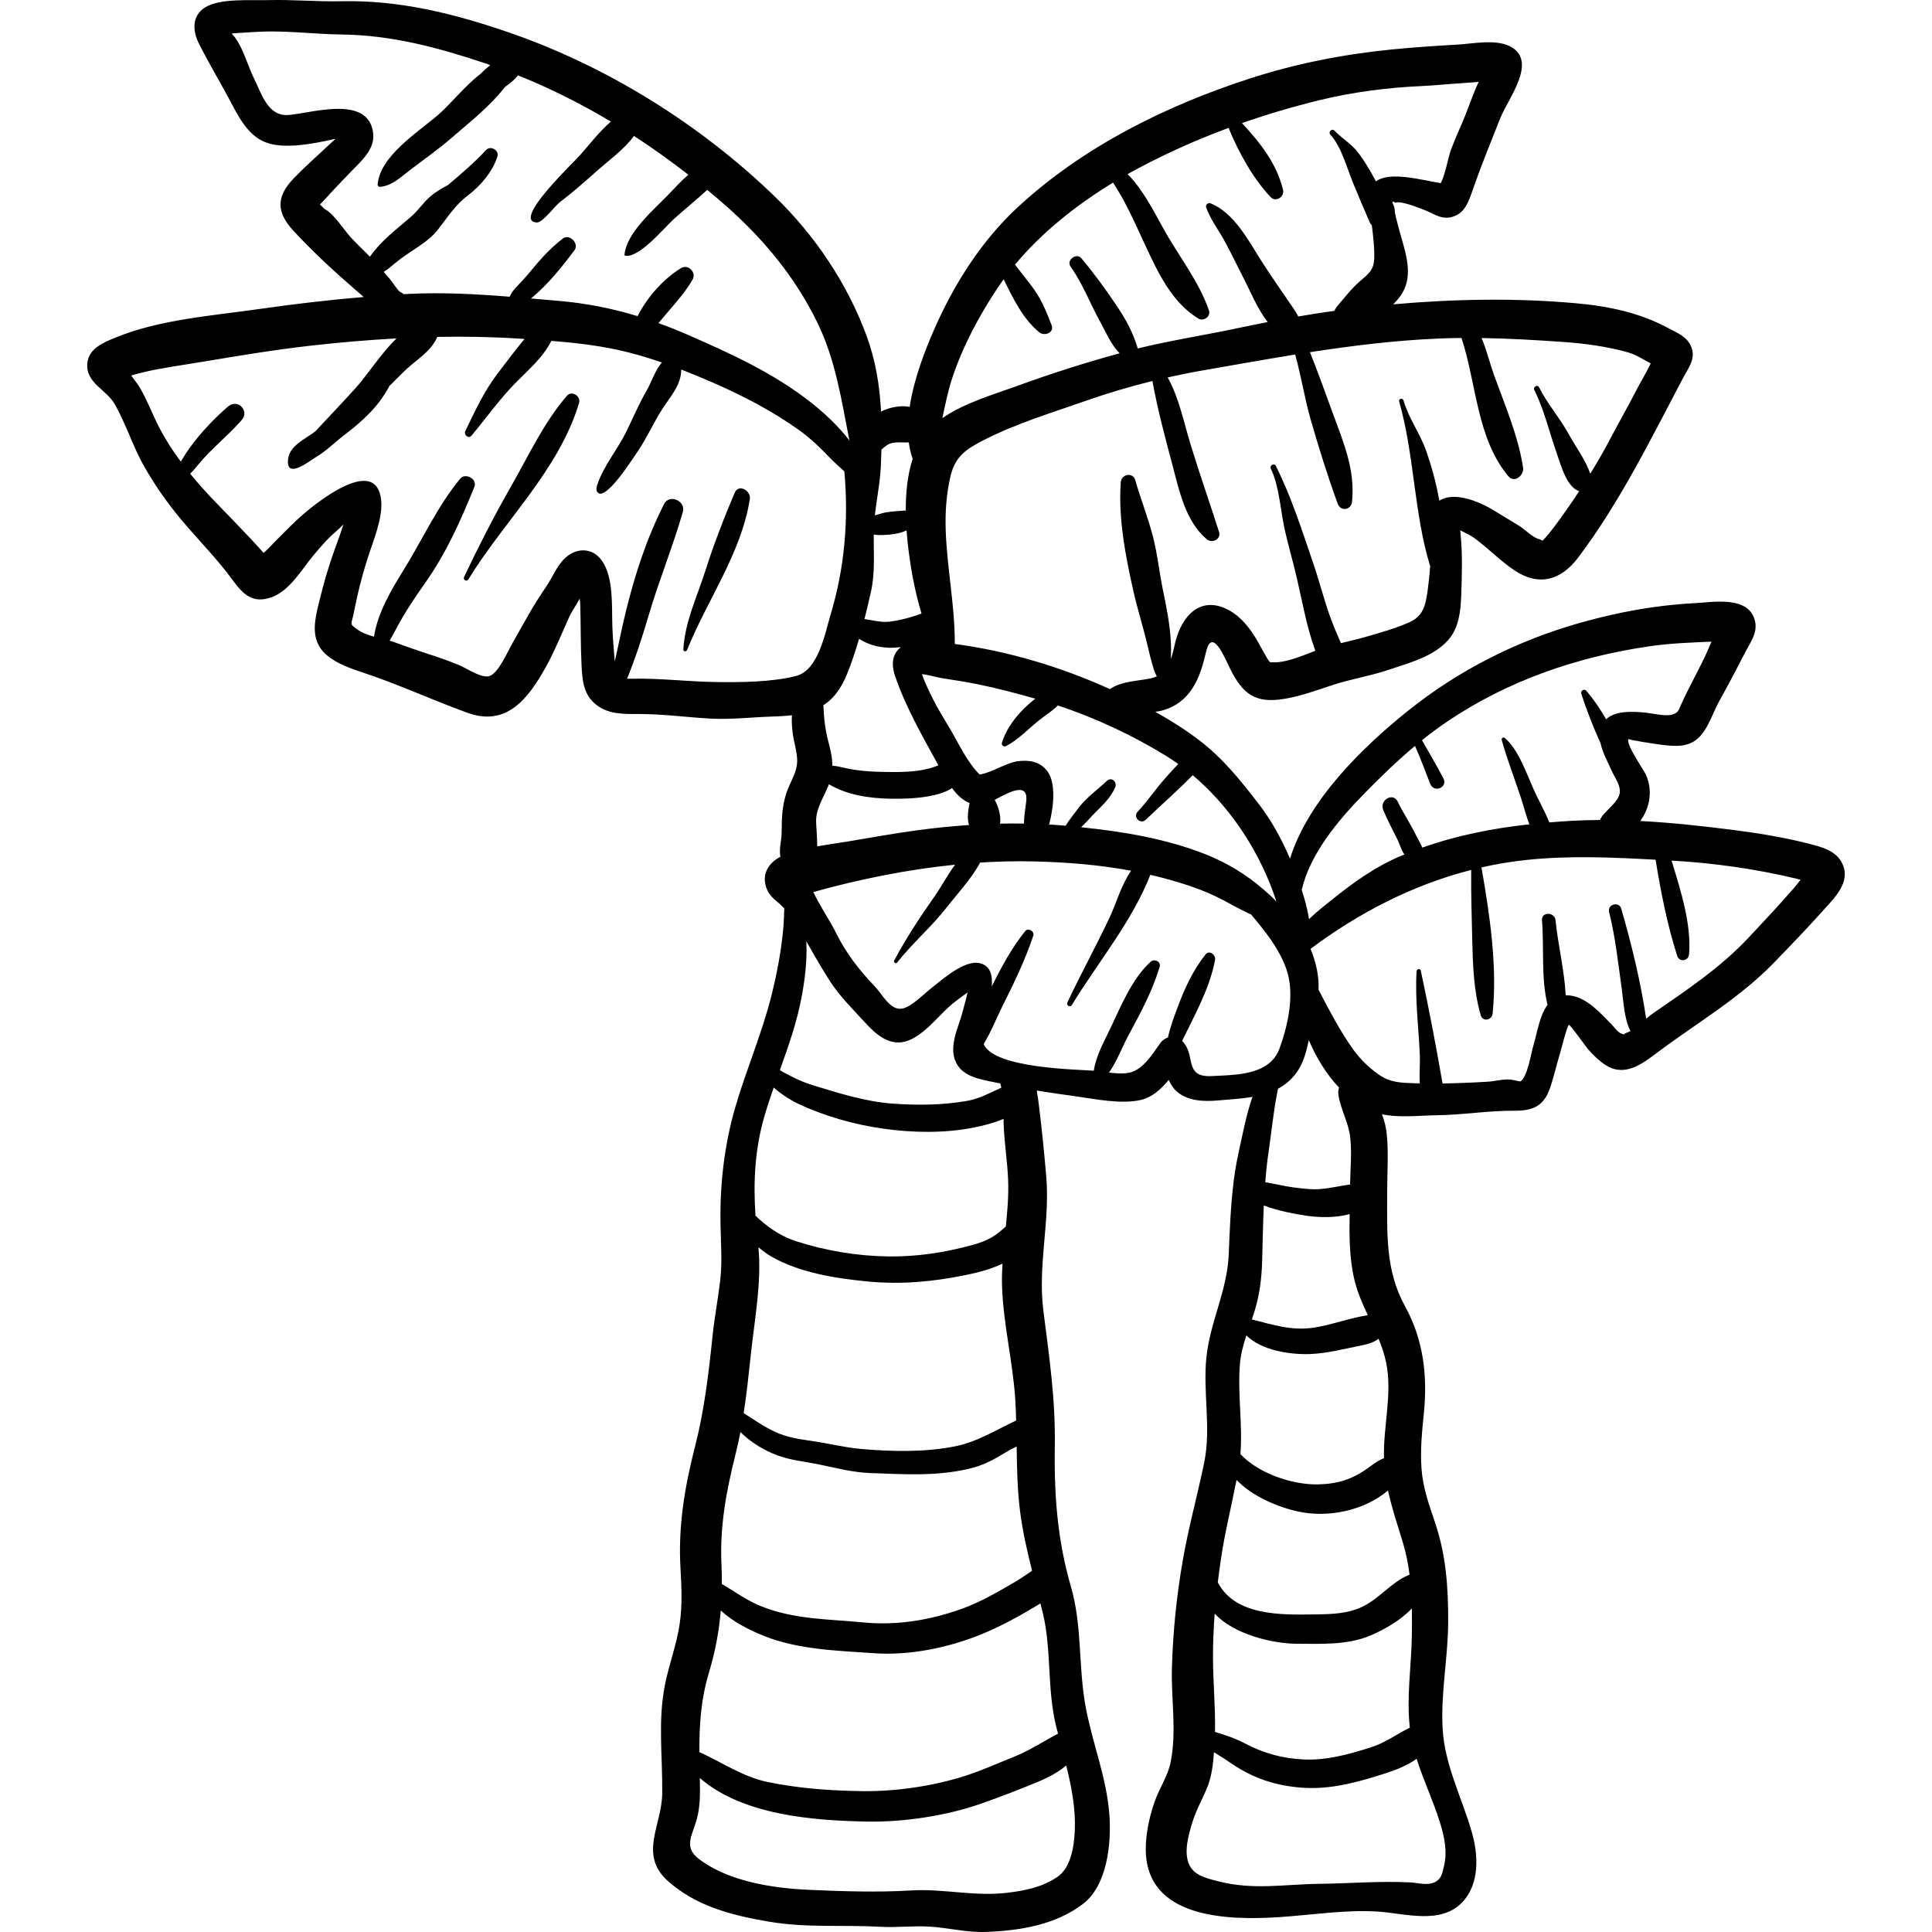 <?xml version="1.0" encoding="iso-8859-1"?>
<!-- Generator: Adobe Illustrator 19.0.0, SVG Export Plug-In . SVG Version: 6.00 Build 0)  -->
<svg version="1.1" id="Layer_1" xmlns="http://www.w3.org/2000/svg" xmlns:xlink="http://www.w3.org/1999/xlink" x="0px" y="0px"
	 viewBox="0 0 512 512" style="enable-background:new 0 0 512 512;" xml:space="preserve">
<g>
	<g>
		<path d="M488.249,228.902c-1.635-3.469-5.378-4.408-8.8-5.291c-6.448-1.666-13.264-2.783-19.874-3.632
			c-8.13-1.044-16.521-1.967-24.889-2.41c2.554-3.473,3.379-8.045,1.492-12.268c-0.605-1.355-5.461-8.197-4.603-9.47
			c-0.168,0.249,8.102,1.478,8.968,1.576c3.26,0.37,6.549,0.681,9.238-1.568c2.834-2.37,4.104-6.947,5.856-10.078
			c2.338-4.18,4.538-8.36,6.712-12.622c1.354-2.652,3.487-5.339,2.758-8.502c-1.596-6.918-11.201-5.029-16.251-4.772
			c-10.154,0.517-20.191,2.395-29.966,5.147c-16.733,4.711-32.284,12.548-45.854,23.435c-11.833,9.494-26.285,23.477-31.173,39.114
			c-2.19-5.138-4.855-10.059-8.284-14.504c-4.816-6.245-9.469-12.063-15.766-16.878c-3.667-2.804-7.605-5.282-11.667-7.543
			c0.843-0.114,1.649-0.256,2.364-0.484c3.215-1.027,5.603-2.855,7.455-5.679c1.994-3.039,2.845-6.357,3.689-9.839
			c1.566-6.466,4.898,1.641,6.231,4.362c3.414,6.966,6.783,9.545,14.665,8.183c4.385-0.758,8.414-2.261,12.617-3.641
			c4.821-1.584,9.878-2.369,14.707-3.989c5.948-1.995,13.875-3.963,17.25-9.811c1.746-3.027,2.022-7.037,2.135-10.458
			c0.164-4.966,0.332-10.396-0.161-15.337c-0.035-0.348-0.039-0.952-0.132-1.396c1.528,0.708,3.283,1.702,3.561,1.903
			c3.797,2.738,7.097,6.268,11.006,8.826c6.413,4.198,12.221,2.405,16.638-3.435c11.049-14.61,19.313-31.475,27.827-47.611
			c1.509-2.86,3.661-5.412,2.008-8.73c-1.198-2.405-3.481-3.238-5.698-4.447c-7.602-4.145-15.95-5.904-24.6-6.68
			c-16.148-1.449-32.36-1.144-48.482,0.278c0.337-0.355,0.671-0.711,0.99-1.07c3.346-3.775,3.328-7.893,2.249-12.567
			c-0.582-2.519-1.422-4.976-2.034-7.487c-0.318-1.304-0.763-2.636-0.83-3.993c-0.04-0.236-0.08-0.472-0.12-0.708
			c-0.678-1.358-0.575-1.72,0.311-1.085c1.307-0.643,5.933,1.249,7.437,1.8c2.471,0.906,4.448,2.63,7.237,2.031
			c3.835-0.824,4.817-4.391,5.966-7.671c2.217-6.329,4.729-12.469,7.204-18.696c1.993-5.015,10.227-15.277,2.318-19.026
			c-3.834-1.817-9.684-0.585-13.712-0.356c-5.843,0.333-11.746,0.722-17.575,1.306c-12.834,1.286-25.398,3.753-37.684,7.753
			c-22.196,7.227-43.947,18.03-61.209,33.978c-9.704,8.965-16.974,20.469-22.245,32.526c-2.459,5.624-5.354,13.1-6.461,20.44
			c-2.478-0.464-5.288,0.097-7.583,1.243c-0.358-6.747-1.402-13.416-3.769-19.89c-5.091-13.927-13.664-26.693-24.292-37.002
			c-19.713-19.122-44.599-34.654-70.608-43.59c-14.545-4.997-28.923-8.589-44.371-8.26c-6.501,0.138-12.982-0.469-19.477-0.295
			C66.589,0.15,58.331-0.514,54.382,1.944c-3.602,2.242-3.358,6.281-1.647,9.661c2.389,4.721,5.139,9.391,7.684,14.062
			c2.421,4.442,4.835,9.997,9.872,12.015c4.984,1.997,13.079,0.348,18.098-0.792c-0.004,0.001,0.196-0.013,0.477-0.039
			c-0.733,0.651-1.458,1.311-2.164,1.992c-2.952,2.749-6.009,5.466-8.813,8.368c-4.708,4.874-4.75,8.978-0.045,14.037
			c5.164,5.553,10.765,10.749,16.509,15.69c0.64,0.551,1.319,1.161,2.03,1.773c-9.283,0.777-18.55,1.872-27.754,3.19
			c-12.351,1.768-26.271,2.762-37.897,7.512c-3.188,1.302-7.165,2.834-7.585,6.797c-0.552,5.207,4.993,7.006,7.18,10.776
			c3.053,5.263,4.825,11.258,7.859,16.58c2.878,5.047,6.056,9.604,9.767,14.052c4.421,5.299,9.503,10.365,13.565,15.93
			c2.762,3.784,5.338,6.592,10.485,4.714c4.845-1.768,7.863-7.26,11.027-11.033c1.899-2.264,3.649-4.371,5.902-6.282
			c0.645-0.547,1.34-1.241,2.074-1.959c-0.521,1.616-1.06,3.225-1.658,4.822c-2.014,5.381-3.591,10.719-4.927,16.304
			c-0.946,3.954-1.952,8.379,0.699,11.945c2.349,3.16,7.162,4.894,10.766,6.077c9.543,3.134,18.614,7.373,28.021,10.771
			c10.355,3.741,16.06-3.752,20.686-12.035c2.463-4.411,4.247-8.962,6.327-13.532c0.605-1.329,1.879-3.054,2.692-4.695
			c0.077,0.5,0.141,0.984,0.155,1.421c0.165,5.317,0.079,10.613,0.333,15.932c0.197,4.138,0.425,8.086,3.962,10.817
			c3.445,2.66,7.697,2.393,11.824,2.413c6.208,0.03,12.237,0.876,18.419,1.206c5.467,0.291,10.941-0.376,16.408-0.54
			c1.67-0.05,3.42-0.14,5.159-0.354c-0.101,1.404-0.024,2.866,0.157,4.422c0.26,2.24,0.98,4.467,1.188,6.693
			c0.303,3.255-1.094,5.222-2.278,8.088c-1.684,4.076-1.76,7.576-1.798,11.84c-0.021,2.358-0.743,4.354-0.326,6.471
			c-3.057,1.581-5.022,4.496-3.734,8.209c0.728,2.1,2.104,2.983,3.679,4.414c0.382,0.348,0.737,0.701,1.081,1.058
			c-0.067,1.725-0.102,3.459-0.257,5.211c-0.527,5.929-1.654,11.893-3.086,17.667c-2.517,10.145-6.705,19.742-9.624,29.764
			c-2.948,10.121-4.142,20.716-3.929,31.246c0.1,4.937,0.488,9.886-0.095,14.809c-0.584,4.925-1.514,9.765-2.028,14.713
			c-1.028,9.896-2.17,19.624-4.648,29.273c-2.75,10.708-4.489,21.142-3.837,32.253c0.288,4.909,0.501,9.796-0.218,14.69
			c-0.805,5.486-2.825,10.706-3.903,16.134c-1.924,9.694-0.589,19.142-0.724,28.885c-0.115,8.29-6.201,16.105,1.351,22.963
			c7.528,6.837,17.147,9.242,26.914,10.917c9.914,1.7,19.668,0.801,29.633,1.357c4.353,0.243,8.688-0.316,13.015-0.041
			c4.981,0.316,9.873,1.598,14.899,1.405c9.01-0.346,18.351-1.834,25.69-7.416c6.424-4.887,7.528-15.919,7.024-23.377
			c-0.681-10.089-4.617-19.366-6.378-29.224c-1.893-10.599-0.816-21.113-3.859-31.582c-0.418-1.439-0.792-2.875-1.139-4.311
			c-0.024-0.107-0.05-0.213-0.083-0.317c-2.562-10.75-3.213-21.444-3.026-32.625c0.206-12.265-1.496-23.702-3.032-35.821
			c-1.512-11.927,1.771-23.554,0.775-35.423c-0.516-6.146-1.156-12.433-1.903-18.551c-0.161-1.323-0.35-2.811-0.617-4.32
			c3.511,0.573,7.04,1.064,10.526,1.553c5.116,0.718,11.99,2.135,17.106,0.917c2.902-0.691,5.32-2.819,7.338-5.296
			c0.497,1.12,1.146,2.175,2.052,2.995c2.934,2.657,7.307,2.771,11.02,2.444c2.985-0.263,6.131-0.426,9.139-0.948
			c-0.073,0.186-0.156,0.371-0.217,0.557c-1.538,4.644-2.479,9.661-3.53,14.44c-0.498,2.267-0.882,4.566-1.189,6.882
			c-0.084,0.233-0.107,0.48-0.087,0.733c-0.794,6.332-1.023,12.785-1.284,19.089c-0.399,9.657-4.925,17.863-5.918,27.303
			c-0.974,9.257,1.296,18.679-0.571,27.821c-1.794,8.784-4.194,17.32-5.725,26.184c-1.63,9.438-2.564,18.684-2.845,28.254
			c-0.245,8.324,1.317,16.767-0.34,25.061c-0.735,3.678-3.002,6.913-4.24,10.462c-1.367,3.92-2.343,8.322-2.35,12.499
			c-0.032,18.472,21.587,18.984,35.344,18.097c8.629-0.556,17.625-2.04,26.272-1.464c7.15,0.477,16.521,3.517,22.257-2.48
			c4.649-4.861,4.257-12.497,2.576-18.413c-2.595-9.134-7.204-17.851-7.772-27.475c-0.56-9.487,1.455-19.066,1.467-28.579
			c0.012-9.078-0.56-17.485-3.484-26.164c-1.613-4.788-3.212-9.153-3.588-14.247c-0.364-4.941,0.131-9.799,0.625-14.711
			c1.002-9.97-0.104-19.482-4.996-28.366c-5.298-9.623-4.706-19.454-4.73-30.109c-0.012-5.134,0.409-10.38-0.107-15.495
			c-0.196-1.948-0.664-3.655-1.274-5.273c4.657,1.007,9.972,0.318,14.498,0.271c6.877-0.072,13.704-1.249,20.571-1.201
			c4.816,0.034,7.784-1.148,9.44-5.927c1.047-3.021,1.735-6.176,2.663-9.235c0.184-0.607,1.953-7.54,2.366-7.604
			c0.38-0.059,4.544,5.866,5.11,6.503c1.394,1.569,3.107,3.263,4.927,4.349c5.021,2.998,9.682-0.717,13.59-3.644
			c10.372-7.768,21.591-14.248,30.695-23.648c4.385-4.528,8.805-9.095,13.002-13.798
			C486.11,237.968,490.561,233.805,488.249,228.902z M361.223,210.643c4.421-4.536,8.936-8.93,13.766-12.965
			c1.455,3.292,2.744,6.679,4.02,10.02c0.984,2.576,4.779,0.989,3.49-1.471c-1.786-3.408-3.776-6.708-5.656-10.062
			c2.117-1.697,4.293-3.328,6.558-4.862c16.173-10.947,34.685-17.297,53.954-20.065c5.415-0.778,10.758-0.954,16.196-1.195
			c-0.324,0.768-0.648,1.537-0.972,2.305c-2.196,4.898-4.897,9.548-7.107,14.443c-0.73,1.617-0.709,2.066-2.347,2.588
			c-1.715,0.546-5.382-0.363-7.213-0.541c-3.497-0.338-7.911-0.501-10.274,1.784c-1.539-2.686-3.257-5.254-5.275-7.588
			c-0.517-0.598-1.557,0.036-1.321,0.769c1.417,4.386,3.171,8.855,5.127,13.193c0.518,2.476,1.964,5.022,2.904,7.168
			c0.787,1.798,2.407,3.861,2.187,5.9c-0.237,2.194-3.284,4.43-4.593,6.109c-0.289,0.37-0.496,0.752-0.652,1.135
			c-2.415,0.015-4.821,0.065-7.204,0.202c-2.084,0.12-4.16,0.264-6.23,0.435c-1.202-3.026-2.914-5.972-4.185-8.823
			c-1.863-4.178-4.042-10.538-7.585-13.525c-0.368-0.31-0.987-0.025-0.844,0.491c1.456,5.235,3.423,10.265,5.124,15.425
			c0.722,2.19,1.334,4.638,2.198,6.939c-9.668,1.062-19.147,2.911-28.36,6.172c-0.486-1.167-1.182-2.295-1.689-3.32
			c-1.488-3.012-3.355-5.833-4.838-8.865c-1.275-2.607-4.922-0.322-3.828,2.238c1.159,2.711,2.481,5.28,3.806,7.905
			c0.552,1.094,0.872,2.312,1.47,3.382c0.088,0.158,0.216,0.313,0.358,0.468c-0.372,0.154-0.747,0.29-1.118,0.449
			c-6.76,2.901-12.292,6.899-17.996,11.455c-2.104,1.68-4.28,3.365-6.199,5.263c-0.396-2.705-1.15-5.374-1.93-7.758
			C347.158,226.296,354.602,217.436,361.223,210.643z M344.287,283.19c1.315-2.208,1.983-4.894,2.561-7.552
			c1.965,4.615,4.643,9.026,8.017,12.587c-0.194,0.61-0.277,1.259-0.174,1.927c0.606,3.923,2.689,7.317,3.133,11.269
			c0.457,4.073,0.036,8.363-0.046,12.493c-3.597,0.464-7.032,1.496-10.82,1.206c-2.781-0.212-5.517-0.574-8.241-1.173
			c-0.841-0.185-2.102-0.381-3.409-0.643c0.225-2.853,0.52-5.707,0.946-8.566c0.729-4.894,1.202-9.84,2.139-14.7
			c0.098-0.507,0.198-1.013,0.294-1.52C340.881,287.35,342.81,285.671,344.287,283.19z M381.458,89.706
			c1.948-0.082,3.901-0.119,5.854-0.138c4.01,12.195,4.018,26.574,12.394,36.608c1.678,2.01,4.239-0.249,3.925-2.285
			c-1.29-8.356-4.836-16.598-7.707-24.514c-1.027-2.832-1.903-6.515-3.296-9.796c7.26,0.109,14.531,0.543,21.745,1.05
			c5.669,0.398,11.641,1.204,17.125,2.775c2.096,0.601,3.634,1.68,5.534,2.67c0.112,0.059,0.256,0.144,0.418,0.243
			c-1.159,2.477-2.685,4.913-3.858,7.2c-2.138,4.167-4.468,8.225-6.641,12.37c-1.698,3.239-3.556,6.471-5.515,9.657
			c-1.236-3.685-3.849-7.093-5.695-10.471c-2.363-4.325-5.683-8.043-7.88-12.444c-0.417-0.834-1.666-0.102-1.251,0.731
			c2.647,5.303,3.983,11.209,5.949,16.779c1.067,3.022,2.45,8.371,5.495,9.862c0.137,0.067,0.289,0.125,0.448,0.169
			c-1.83,2.786-3.727,5.512-5.658,8.146c-0.974,1.329-1.975,2.681-3.071,3.911c-1.465,1.645-0.752,0.934-1.75,0.697
			c-1.82-0.432-3.684-2.452-5.249-3.453c-2.008-1.285-4.089-2.45-6.095-3.734c-3.638-2.329-10.909-5.811-15.24-3.043
			c-0.032-0.168-0.066-0.336-0.096-0.503c-0.799-4.392-1.962-8.669-3.459-12.883c-1.624-4.57-4.618-8.55-5.945-13.211
			c-0.209-0.732-1.352-0.421-1.143,0.315c4.076,14.318,3.87,29.444,8.208,43.627c-0.149,2.249-0.39,4.485-0.688,6.62
			c-0.542,3.881-1.196,6.646-4.902,8.286c-3.581,1.585-7.563,2.706-11.316,3.786c-2.223,0.64-4.485,1.152-6.733,1.708
			c-1.025-2.355-2.058-4.709-2.92-7.138c-1.682-4.737-2.9-9.616-4.533-14.364c-3.02-8.78-5.655-17.166-9.792-25.461
			c-0.441-0.885-1.767-0.108-1.327,0.776c2.09,4.19,2.521,10.472,3.473,15.104c0.967,4.706,2.362,9.267,3.437,13.944
			c1.446,6.288,2.613,12.992,4.882,19.165c-3.472,1.305-8.02,3.314-11.557,3.039c-0.181-0.014-0.317-0.017-0.435-0.016
			c-0.039-0.045-0.081-0.092-0.14-0.148c-0.465-0.445-0.876-1.351-1.208-1.903c-0.844-1.4-1.564-2.873-2.415-4.267
			c-1.782-2.917-3.991-5.698-7.026-7.391c-7.62-4.248-12.684,1.468-14.377,8.586c-0.358,1.506-0.673,2.973-1.13,4.296
			c0.057-1.697,0.07-3.398-0.043-5.115c-0.295-4.479-1.123-8.654-2.034-13.035c-0.993-4.777-1.468-9.655-2.692-14.384
			c-1.302-5.03-3.243-9.874-4.664-14.871c-0.625-2.198-3.673-1.627-3.837,0.519c-0.72,9.418,1.262,19.72,3.336,28.886
			c1.042,4.607,2.481,9.138,3.592,13.737c0.571,2.364,1.093,4.792,1.852,7.104c0.206,0.626,0.471,1.192,0.76,1.736
			c-0.526,0.241-1.114,0.438-1.787,0.572c-3.324,0.665-7.165,0.712-10.129,2.477c-0.179,0.106-0.342,0.221-0.497,0.339
			c-12.798-5.829-27.018-10.113-41.126-11.966c0.046-10.24-2.092-20.145-2.412-30.328c-0.149-4.731,0.196-9.481,1.272-14.099
			c1.238-5.312,4.177-7.232,8.847-9.617c8.727-4.459,18.09-7.256,27.305-10.494c5.66-1.989,11.484-3.702,17.364-5.15
			c1.374,7.558,3.382,15.035,5.351,22.444c1.821,6.854,3.394,14.62,9.002,19.452c1.395,1.202,3.945,0.09,3.302-1.922
			c-2.469-7.718-5.154-15.352-7.524-23.106c-1.806-5.908-3.064-12.368-6.079-17.82c3.093-0.692,6.194-1.318,9.292-1.856
			c8.206-1.425,16.343-2.894,24.489-4.209c1.608,5.723,2.468,11.566,4.131,17.327c2.159,7.478,4.478,14.915,7.14,22.224
			c0.763,2.095,3.574,1.669,3.794-0.514c0.857-8.489-2.174-15.503-5.045-23.334c-2.025-5.526-3.942-10.931-6.102-16.323
			C358.482,91.586,369.848,90.194,381.458,89.706z M252.266,100.454c2.816-8.578,7.126-16.655,12.123-24.167
			c0.508-0.764,1.036-1.517,1.577-2.263c2.578,5.138,5.061,10.43,9.461,14.05c1.332,1.095,4.038,0.116,3.265-1.901
			c-1.487-3.879-2.998-7.495-5.609-10.777c-1.356-1.705-2.703-3.502-4.093-5.263c7.163-8.606,16.404-15.919,25.997-21.743
			c0.962,1.609,1.981,3.192,2.863,4.834c2.1,3.908,3.874,7.963,5.752,11.979c3.369,7.203,6.997,14.969,13.979,19.224
			c1.366,0.833,3.354-0.561,2.805-2.156c-2.703-7.858-8.227-14.669-12.221-21.952c-2.424-4.422-5.368-10.179-9.34-14.18
			c0.922-0.518,1.846-1.023,2.769-1.513c7.83-4.156,15.811-7.701,23.99-10.732c2.714,6.6,6.503,13.411,11.129,18.327
			c1.396,1.484,3.752-0.07,3.302-1.922c-1.731-7.112-6.109-12.506-10.869-17.675c6.638-2.322,13.405-4.332,20.342-6.031
			c8.914-2.184,18.108-3.373,27.277-3.787c3.448-0.156,6.855-0.527,10.294-0.741c1.604-0.1,3.21-0.25,4.815-0.36
			c-0.017,0.034-0.035,0.07-0.048,0.096c-1.378,2.859-2.348,5.906-3.542,8.841c-1.241,3.05-2.645,6.025-3.788,9.117
			c-0.747,2.019-1.398,6.269-2.677,8.779c-4.827-0.753-13.423-3.264-17.171-0.476c-0.353-0.671-0.72-1.331-1.086-1.976
			c-1.051-1.853-2.216-3.731-3.48-5.444c-1.871-2.535-4.302-3.794-6.428-6.012c-0.686-0.715-1.771,0.372-1.086,1.086
			c2.877,3.002,4.476,9.089,6.041,12.85c1.464,3.52,2.898,7.003,4.44,10.484c0.118,0.267,0.297,0.459,0.497,0.617
			c0.353,2.786,0.688,5.584,0.652,8.465c-0.042,3.469-1.426,4.323-3.944,6.525c-2.224,1.946-3.915,4.238-5.846,6.454
			c-0.344,0.395-0.592,0.825-0.765,1.269c-3.214,0.432-6.408,0.947-9.595,1.493c-0.386-0.831-0.956-1.663-1.573-2.575
			c-2.679-3.96-5.441-7.837-8.021-11.869c-3.497-5.466-7.35-13.085-13.711-15.562c-0.624-0.243-1.327,0.494-1.107,1.107
			c1.135,3.158,3.232,5.867,4.841,8.805c1.881,3.434,3.545,6.982,5.347,10.457c1.497,2.886,3.441,7.684,6.126,11.119
			c-2.798,0.546-5.594,1.109-8.391,1.701c-8.694,1.841-17.407,3.166-26.035,5.292c-1.35-4.434-3.095-7.6-5.746-11.551
			c-2.863-4.266-5.895-8.412-9.202-12.351c-1.316-1.568-4.065,0.519-2.861,2.208c3.245,4.554,5.111,9.696,7.812,14.557
			c1.43,2.573,2.9,6.176,5.197,8.409c-9.168,2.509-18.338,5.442-27.245,8.688c-5.912,2.154-13.937,4.469-19.741,8.504
			C250.495,107.29,251.184,103.749,252.266,100.454z M249.66,179.727c3.079,0.484,6.16,0.945,9.216,1.563
			c5.219,1.055,10.376,2.411,15.498,3.867c-3.993,3.055-7.585,7.368-8.861,11.721c-0.191,0.652,0.537,1.133,1.096,0.842
			c3.314-1.719,5.883-4.548,8.774-6.853c1.608-1.283,3.506-2.419,4.948-3.911c9.984,3.289,19.896,7.942,28.751,13.397
			c1.078,0.664,2.133,1.373,3.17,2.113c-1.108,1.12-2.145,2.323-3.167,3.446c-2.683,2.945-4.856,6.308-7.59,9.196
			c-1.341,1.416,0.734,3.497,2.141,2.142c4.162-4.006,8.441-7.715,12.442-11.815c6.465,5.445,11.924,12.273,16.036,19.548
			c2.487,4.399,4.625,9.136,6.157,13.982c-1.032-1.175-2.259-2.224-3.35-3.178c-4.62-4.039-9.919-7.242-15.644-9.477
			c-10.537-4.113-21.597-5.921-32.767-7.083c1.026-0.959,1.943-2.021,2.916-3.039c2.318-2.426,4.752-4.397,6.111-7.542
			c0.606-1.403-0.965-2.864-2.206-1.702c-2.51,2.35-5.325,4.342-7.447,7.082c-1.226,1.583-2.407,3.161-3.504,4.801
			c-1.448-0.13-2.894-0.239-4.339-0.327c1.241-4.811,1.861-11.1-0.534-14.2c-1.935-2.504-4.846-2.972-7.835-2.555
			c-3.152,0.44-6.828,3.036-10.053,3.519c-3.342-3.318-5.573-8.274-7.892-12.188c-1.499-2.53-3.082-5.053-4.405-7.681
			c-0.33-0.657-2.263-4.444-2.997-6.738C246.15,178.84,248.106,179.483,249.66,179.727z M263.604,211.964
			c3.064-1.565,8.995-5.214,8.357,0.397c-0.243,2.137-0.6,4.022-0.595,5.893c-2.113-0.036-4.224-0.024-6.334,0.02
			C265.296,216.169,264.654,213.909,263.604,211.964z M256.813,218.639c-4.524,0.303-9.047,0.766-13.576,1.369
			c-6.245,0.832-12.412,1.982-18.625,3.006c-2.668,0.439-5.372,0.805-8.049,1.284c0.016-2.107-0.173-4.027-0.283-6.238
			c-0.191-3.821,2.124-6.822,3.395-10.225c1.335,0.808,2.829,1.433,3.79,1.792c5.198,1.938,11.306,2.212,16.791,1.99
			c2.996-0.122,8.764-0.573,12.043-2.766c1.326,1.804,2.827,3.265,4.652,3.938c-0.104,0.49-0.19,0.991-0.272,1.514
			C256.439,215.835,256.366,217.25,256.813,218.639z M233.309,125.352c0.056-0.646,0.1-1.298,0.13-1.956
			c0.063-1.415,0.115-2.829,0.151-4.243c0.762-0.676,1.564-1.381,2.454-1.657c1.278-0.396,2.898-0.238,4.213-0.242
			c0.204-0.001,0.394-0.007,0.582-0.014c0.2,1.507,0.526,2.969,1.021,4.356c-1.379,4.264-1.835,9.086-1.822,13.693
			c-1.846,0.154-3.701,0.205-5.529,0.552c-0.912,0.173-1.766,0.525-2.665,0.721C232.26,132.796,232.979,129.161,233.309,125.352z
			 M230.813,156.821c1.13-5.092,0.687-10.102,0.735-15.156c0.697,0.12,1.457,0.154,2.238,0.13c1.988-0.061,4.477-0.285,6.459-1.225
			c0.073,0.996,0.157,1.972,0.256,2.903c0.686,6.438,1.839,12.903,3.707,19.126c-2.673,1.007-5.779,1.827-8.492,2.149
			c-2.231,0.266-4.437-0.388-6.623-0.702C229.704,161.643,230.278,159.232,230.813,156.821z M227.665,169.287
			c3.14,2.051,7.087,2.73,10.883,2.226c0.072-0.01,0.152-0.02,0.226-0.03c-2,1.501-2.794,4.045-1.577,7.631
			c2.838,8.366,7.265,15.975,11.489,23.702c-3.878,1.645-8.381,1.805-12.496,1.78c-3.938-0.023-7.955-0.151-11.822-0.974
			c-1.362-0.29-2.545-0.622-3.779-0.714c-0.002-2.067-0.461-4.033-1.044-6.261c-0.898-3.437-1.218-6.462-1.346-9.78
			c0.13-0.083,0.27-0.148,0.397-0.235c4.074-2.785,5.824-7.549,7.379-12.011C226.588,172.863,227.139,171.079,227.665,169.287z
			 M93.023,62.978c-1.778-1.899-4.568-6.399-6.958-7.553c-0.139-0.067-0.716-0.782-1.284-1.215c0.604-0.648,1.251-1.296,1.474-1.545
			c2.022-2.258,4.148-4.431,6.231-6.634c2.725-2.882,6.892-6.188,6.418-10.632c-1.12-10.508-16.59-5.32-22.507-4.922
			c-5.499,0.37-7.07-5.703-9.177-9.89c-1.595-3.171-3.024-8.898-5.827-11.67c0.399-0.052,0.78-0.115,1.018-0.128
			c2.854-0.163,5.698-0.402,8.558-0.443c6.501-0.093,12.975,0.718,19.477,0.793c13.303,0.152,25.484,3.419,38.042,7.601
			c0.483,0.161,0.963,0.34,1.445,0.506c-0.948,0.757-1.869,1.598-2.762,2.48c-4.074,3.144-7.758,7.858-11.024,10.685
			c-5.229,4.526-15.433,10.895-16.073,18.458c-0.028,0.328,0.326,0.695,0.659,0.658c3.208-0.352,5.28-2.428,7.78-4.348
			c3.717-2.853,7.346-5.349,10.906-8.42c4.982-4.297,10.346-8.502,14.415-13.709c1.381-1.024,2.556-1.929,3.454-3.077
			c8.455,3.392,16.694,7.536,24.602,12.247c-3.356,2.85-6.237,6.928-9.15,9.92c-2.854,2.932-5.732,5.855-8.327,9.023
			c-0.835,1.02-6.482,7.662-2.11,7.798c1.497,0.046,4.805-4.425,6.04-5.361c3.483-2.641,6.751-5.548,10.015-8.451
			c2.659-2.365,7.237-5.719,9.656-9.123c4.975,3.22,9.778,6.677,14.416,10.289c-1.932,1.626-3.653,3.562-5.397,5.372
			c-3.796,3.939-11.192,10.149-11.543,16.013c3.598,1.092,10.539-7.327,12.968-9.543c2.707-2.47,6.373-5.415,8.972-7.84
			c1.704,1.414,3.393,2.842,5.039,4.3c9.972,8.836,18.148,18.688,24.061,30.712c4.919,10.002,6.465,20.719,8.577,31.412
			c-2.985-3.927-6.804-7.397-10.049-9.967c-10.021-7.938-21.584-13.162-33.204-18.229c-2.444-1.065-4.894-2.032-7.356-2.922
			c0.711-0.841,1.417-1.685,2.133-2.519c2.451-2.855,5-5.713,6.898-8.977c1.111-1.91-1.13-4.241-3.063-3.063
			c-4.57,2.785-8.869,7.571-11.503,12.715c-6.752-2.049-13.652-3.428-20.885-4.039c-2.456-0.208-4.908-0.423-7.36-0.635
			c4.435-3.636,8.052-8.158,11.527-12.793c1.323-1.765-1.329-4.45-3.093-3.093c-3.471,2.671-6.125,5.706-8.89,9.079
			c-1.229,1.499-2.604,2.846-3.883,4.297c-0.604,0.685-0.99,1.352-1.307,2.041c-8.94-0.711-17.876-1.203-26.88-0.738
			c-0.394,0.02-0.788,0.048-1.181,0.069c-0.265-0.243-0.572-0.446-0.929-0.58c-0.556-0.209-2.304-2.924-2.733-3.413
			c-0.556-0.634-1.106-1.275-1.656-1.916c1.538-0.975,2.867-2.252,4.423-3.431c3.215-2.435,7.373-4.484,9.891-7.706
			c2.66-3.406,4.577-6.553,8.014-9.151c3.348-2.531,6.483-6.225,7.791-10.25c0.552-1.698-1.804-3.06-3.008-1.751
			c-3.066,3.334-6.606,6.299-10.109,9.292c-1.26,0.643-2.47,1.365-3.655,2.208c-2.488,1.77-3.89,4.244-6.17,6.215
			c-4,3.459-7.894,6.329-10.832,10.54C96.375,66.336,94.645,64.71,93.023,62.978z M210.965,179.141
			c-6.484,1.659-14.905,1.705-21.589,1.598c-7.13-0.113-14.112-0.99-21.271-0.877c-0.749,0.012-1.383,0.025-1.927,0.011
			c2.235-5.495,4.021-10.999,5.762-16.906c2.715-9.207,6.36-18.083,9.02-27.294c0.839-2.907-3.556-4.894-4.974-2.097
			c-4.679,9.229-7.715,18.68-10.182,28.697c-1.061,4.308-1.876,8.679-2.885,12.998c-0.276-3.141-0.534-6.272-0.641-9.426
			c-0.177-5.201,0.38-12.77-2.769-17.268c-2.375-3.393-6.506-3.546-9.557-0.865c-2.327,2.045-3.457,5.167-5.158,7.676
			c-1.637,2.413-3.156,4.767-4.601,7.306c-1.497,2.63-2.978,5.269-4.474,7.9c-1.125,1.978-3.713,7.996-6.099,8.594
			c-2.198,0.551-6.023-2.141-7.981-2.946c-2.935-1.207-5.925-2.218-8.943-3.195c-2.863-0.927-5.675-1.967-8.511-2.969
			c-0.299-0.106-0.613-0.2-0.928-0.293c0.584-0.945,1.114-1.962,1.691-3.065c2.238-4.277,4.889-8.221,7.668-12.156
			c5.705-8.082,9.398-16.435,13.099-25.54c0.835-2.055-2.353-3.846-3.742-2.178c-5.998,7.203-10.156,16.405-15.104,24.36
			c-3.09,4.969-6.838,11.252-7.744,17.506c-1.588-0.433-3.125-0.968-4.366-1.864c-2.296-1.656-1.631-1.249-1.052-4.176
			c0.309-1.564,0.64-3.125,0.988-4.681c0.736-3.297,1.637-6.534,2.639-9.76c1.387-4.465,4.207-10.859,3.674-15.734
			c-1.3-11.89-16.751,0.439-20.65,3.784c-2.433,2.087-4.695,4.477-6.971,6.738c-0.926,0.92-1.806,1.919-2.762,2.809
			c-0.24,0.253-0.515,0.466-0.776,0.696c-3.24-3.786-12.665-13.358-13.796-14.563c-1.973-2.102-3.87-4.229-5.664-6.424
			c0.841-0.789,1.573-1.712,2.087-2.341c3.516-4.3,7.947-7.703,11.58-11.881c2.159-2.482-1.112-5.743-3.6-3.601
			c-3.607,3.106-6.987,6.675-9.837,10.496c-0.966,1.295-1.83,2.643-2.653,4.032c-0.019,0.032-0.042,0.061-0.062,0.092
			c-2.103-2.835-4.028-5.807-5.695-9.023c-1.76-3.394-3.097-7.037-5.01-10.344c-0.684-1.181-1.593-2.294-2.418-3.443
			c0.156-0.058,0.304-0.109,0.43-0.144c2.174-0.609,4.35-1.127,6.571-1.537c4.014-0.74,8.061-1.329,12.088-2.001
			c9.367-1.562,18.716-3.126,28.155-4.201c7.707-0.878,15.379-1.546,23.052-1.961c-4.148,4.036-7.607,9.574-10.967,13.304
			c-3.49,3.875-7.055,7.549-10.537,11.314c-2.407,1.887-6.688,3.72-7.19,7.104c-0.894,6.028,5.613,0.778,7.385-0.287
			c2.789-1.676,4.843-3.81,7.406-5.768c4.749-3.627,8.942-7.384,11.841-12.707c0.053-0.098,0.095-0.198,0.128-0.3
			c1.326-1.32,2.647-2.646,3.982-3.953c2.91-2.85,6.965-5.098,8.651-8.843c0.039-0.088,0.067-0.178,0.099-0.267
			c7.314-0.137,14.643-0.007,22.019,0.477c0.37,0.024,0.736,0.049,1.105,0.073c-2.515,3.051-4.93,6.247-7.277,9.361
			c-3.566,4.73-5.868,9.809-8.403,15.022c-0.477,0.982,0.816,2.205,1.62,1.25c3.783-4.492,7.281-9.473,11.405-13.7
			c3.362-3.446,7.618-7.024,9.757-11.426c5.923,0.472,11.778,1.124,17.679,2.402c3.918,0.849,7.802,1.998,11.635,3.32
			c-1.864,2.138-2.627,4.964-4.049,7.44c-2.085,3.631-3.636,7.329-5.479,11.072c-2.291,4.653-6.042,9.055-7.62,13.976
			c-0.2,0.623-0.346,1.362,0.046,1.886c2.053,2.744,9.59-9.217,10.721-10.868c2.438-3.56,4.152-7.555,6.493-11.186
			c2.141-3.321,5.008-6.327,5.006-10.445c2.684,1.038,5.339,2.136,7.952,3.267c7.979,3.454,16.158,7.682,23.239,12.751
			c3.047,2.181,5.732,4.779,8.308,7.489c1.009,1.061,2.411,2.254,3.734,3.492c1.143,12.78,0.085,25.491-3.6,37.769
			C218.616,167.868,216.894,177.624,210.965,179.141z M212.338,264.727c0.933-4.824,1.57-9.915,1.367-14.826
			c-0.007-0.165-0.026-0.329-0.035-0.493c2.04,3.627,4.063,7.186,6.351,10.715c2.613,4.031,5.97,7.281,9.219,10.847
			c2.671,2.932,6.167,6.138,10.486,5.089c4.568-1.11,8.525-6.354,11.863-9.336c1.071-0.956,2.178-1.793,3.332-2.642
			c0.467-0.332,0.933-0.664,1.4-0.997c0.031-0.009,0.054-0.018,0.084-0.027c-0.148,0.614-0.288,1.231-0.444,1.843
			c-0.314,1.234-0.644,2.464-0.986,3.69c-1.23,4.407-3.993,9.535-1.097,13.869c2.246,3.359,7.513,3.858,11.211,4.661
			c0.104,0.355,0.19,0.734,0.269,1.121c-2.947,1.338-5.735,2.922-9.094,3.512c-6.448,1.132-13.16,1.189-19.696,0.715
			c-7.216-0.524-14.164-2.729-21.035-4.836c-2.929-0.898-5.44-2.11-8.102-3.592c-0.263-0.147-0.515-0.292-0.763-0.434
			C208.884,277.404,211.088,271.192,212.338,264.727z M202.662,295.521c0.723-2.457,1.537-4.892,2.383-7.318
			c2.219,2.028,5.225,3.736,6.609,4.376c7.08,3.276,14.778,5.453,22.481,6.539c7.654,1.078,16.16,1.237,23.763-0.272
			c2.312-0.459,5.365-1.164,8.05-2.342c0.006,0.419,0.013,0.815,0.023,1.17c0.152,5.102,1.015,10.113,1.198,15.196
			c0.147,4.074-0.203,8.12-0.615,12.164c-0.306,0.259-0.617,0.531-0.946,0.826c-2.432,2.18-4.77,3.217-7.932,4.081
			c-7.395,2.019-14.701,3.135-22.369,3.027c-8.158-0.116-16.433-1.499-24.21-3.99c-3.708-1.188-6.666-3.079-9.59-5.617
			c-0.445-0.386-0.868-0.792-1.295-1.189C199.608,313.184,200.018,304.513,202.662,295.521z M198.988,358.877
			c0.991-9.323,2.875-18.948,2.005-28.334c1.358,1.129,2.673,2.035,3.565,2.54c7.48,4.232,16.965,5.713,25.417,6.526
			c8.912,0.857,17.39,0.053,26.116-1.742c3.48-0.716,6.69-1.594,9.578-2.987c-0.111,1.883-0.178,3.768-0.126,5.661
			c0.28,10.162,2.859,20.118,3.507,30.262c0.12,1.882,0.188,3.764,0.24,5.647c-5.365,2.509-10.302,5.681-16.243,6.855
			c-8.067,1.595-16.752,1.387-24.905,0.681c-4.264-0.369-8.493-1.453-12.733-2.076c-3.49-0.513-6.742-0.945-9.975-2.435
			c-2.991-1.378-5.598-3.241-8.351-4.977C197.879,369.343,198.425,364.171,198.988,358.877z M194.937,385.343
			c0.488-1.949,0.903-3.889,1.277-5.828c2.785,2.723,6.193,4.833,9.857,6.19c3.445,1.276,7.188,1.626,10.772,2.348
			c4.626,0.932,9.068,2.16,13.803,2.322c8.822,0.302,17.467,0.925,26.176-1.152c3.927-0.937,6.274-2.271,9.648-4.302
			c0.982-0.591,1.975-1.099,2.952-1.6c0.081,5.731,0.182,11.459,0.904,17.164c0.688,5.436,1.881,10.612,3.188,15.782
			c-1.519,1.014-3.016,2.079-4.597,3.002c-4.461,2.604-9.079,5.301-13.953,7.054c-8.415,3.026-17.234,4.502-26.142,3.637
			c-9.222-0.896-18.255-0.758-27.026-4.255c-3.955-1.577-6.867-3.807-10.484-5.924c-0.005-0.003-0.009-0.005-0.013-0.008
			c0.003-1.689-0.022-3.396-0.103-5.149C190.722,404.445,192.483,395.144,194.937,385.343z M282.561,467.871
			c1.405,5.671,2.521,11.413,2.272,17.228c-0.18,4.208-1.027,9.98-4.751,12.402c-4.094,2.662-8.242,3.495-13.016,4.089
			c-8.731,1.086-17.014-1.129-25.69-0.599c-8.835,0.539-18.24,0.228-27.107-0.172c-9.587-0.433-21.186-2.219-29.017-8.14
			c-4.185-3.165-1.826-6.184-0.607-10.522c0.98-3.491,0.89-7.334,0.811-10.954c11.411,9.845,29.933,11.241,44.084,11.531
			c9.846,0.202,21.23-1.517,30.508-4.764c5.052-1.768,10.06-3.716,15-5.76C277.731,471.098,280.37,469.731,282.561,467.871z
			 M275.727,424.929c0.21,0.833,0.419,1.665,0.622,2.505c2.355,9.749,1.108,19.984,3.475,29.791c0.178,0.739,0.365,1.479,0.554,2.22
			c-3.968,2.085-7.482,4.447-11.699,6.137c-4.235,1.696-8.36,3.566-12.71,4.976c-8.436,2.736-18.474,4.224-27.331,4.112
			c-8.41-0.106-16.941-0.702-25.211-2.425c-6.593-1.373-12.121-5.223-18.081-7.923c-0.035-7.135,0.347-13.796,2.548-21.117
			c1.689-5.618,2.669-10.955,3.117-16.412c3.267,3.03,7.569,5.184,11.439,6.739c9.105,3.659,19.569,3.912,29.219,4.591
			c9.418,0.663,19.689-1.467,28.384-5.007c5.068-2.063,9.89-4.721,14.576-7.531C274.998,425.364,275.364,425.147,275.727,424.929z
			 M321.107,285.171c-7.578,0.388-4.042-5.711-7.842-9.301c3.366-6.966,7.261-13.788,8.741-21.456
			c0.254-1.315-1.502-2.778-2.531-1.473c-3.327,4.217-5.473,8.832-7.349,13.881c-0.883,2.377-2.005,5.245-2.609,8.121
			c-0.807,0.265-1.552,0.802-2.115,1.599c-2.069,2.928-4.514,6.944-8.086,7.72c-1.582,0.344-3.522,0.206-5.429-0.019
			c2.124-2.971,3.393-6.554,5.142-9.809c3.259-6.062,6.277-11.596,8.284-18.172c0.435-1.424-1.375-2.306-2.384-1.388
			c-4.968,4.517-7.954,11.953-10.794,17.908c-1.396,2.927-3.768,7.2-4.26,10.977c-0.065-0.006-0.137-0.015-0.201-0.02
			c-4.246-0.339-26.288-0.576-28.993-7.065c1.959-3.164,3.401-6.905,4.93-9.944c3.081-6.125,6.036-12.244,8.219-18.749
			c0.389-1.16-1.325-2.236-2.128-1.238c-3.653,4.541-6.324,9.53-8.88,14.71c0.217-2.674-0.146-5.46-3.125-6.188
			c-4.117-1.005-9.966,4.343-12.931,6.633c-1.874,1.448-5.134,4.857-7.569,5.373c-3.233,0.685-5.352-3.762-7.336-5.829
			c-4.106-4.277-7.615-8.776-10.286-14.173c-1.708-3.45-4.291-7.109-6.027-10.874c12.119-3.384,24.844-5.96,37.549-7.246
			c-2.047,2.818-3.755,6.031-5.586,8.626c-3.894,5.519-7.327,10.81-10.536,16.739c-0.248,0.458,0.405,1.034,0.758,0.585
			c4.03-5.113,9.136-9.483,13.197-14.685c2.818-3.609,6.549-7.574,8.804-11.82c4.807-0.31,9.596-0.424,14.333-0.309
			c8.609,0.209,17.24,0.887,25.696,2.469c-2.551,3.66-4.095,8.946-5.613,12.187c-3.591,7.668-7.68,15.037-11.274,22.711
			c-0.367,0.782,0.712,1.447,1.175,0.687c6.842-11.24,15.943-22.092,20.798-34.502c1.033,0.242,2.065,0.484,3.091,0.757
			c5.6,1.492,10.974,3.19,16.127,5.896c2.331,1.224,4.594,2.535,6.985,3.643c0.141,0.065,0.316,0.134,0.491,0.202
			c3.674,4.376,7.255,8.765,9.28,14.264c2.396,6.506,0.587,14.869-1.741,21.276c-0.575,1.583-1.475,2.791-2.578,3.74
			c-0.03,0.02-0.053,0.049-0.082,0.072C332.534,284.955,326.065,284.917,321.107,285.171z M332.545,347.218
			c1.268-4.169,1.81-8.519,1.933-12.866c0.141-4.987,0.219-9.94,0.446-14.885c3.941,1.491,8.379,2.281,11.559,2.749
			c2.628,0.388,7.456,0.632,11.182-0.482c-0.1,5.876-0.084,11.804,1.28,17.481c0.789,3.285,2.134,6.318,3.542,9.318
			c-4.753,0.731-9.469,2.541-14.193,3.286c-6.075,0.958-11.06-0.812-16.547-2.154C332.022,348.856,332.294,348.043,332.545,347.218z
			 M381.626,483.058c1.151,3.738,2.008,7.677,1.028,11.521c-0.442,1.734-0.528,3.075-2.112,4.052
			c-1.98,1.22-4.651,0.332-6.898,0.221c-8.11-0.399-15.821,0.286-23.9,0.38c-9.494,0.111-17.684,1.758-27.134-0.728
			c-3.004-0.79-6.375-1.506-7.605-4.693c-1.266-3.278-0.024-7.494,0.927-10.686c1.012-3.399,2.762-6.355,4.064-9.621
			c1.157-2.901,1.479-6.036,1.718-9.143c1.286,0.838,2.579,1.568,3.48,2.206c5.842,4.137,11.395,6.334,18.553,7.079
			c7.514,0.782,14.173-0.83,21.331-3.035c3.245-1,7.321-2.291,10.346-4.514C377.223,471.828,379.853,477.301,381.626,483.058z
			 M374.155,433.414c-0.124,8.106-1.454,16.339-0.536,24.424c-3.527,1.756-6.627,4.096-10.594,5.322
			c-5.806,1.793-11.418,3.398-17.546,3.113c-5.651-0.263-10.627-1.645-15.607-4.272c-2.569-1.356-5.208-2.198-7.882-3.029
			c0.124-6.55-0.51-13.004-0.538-19.59c-0.017-3.961,0.153-7.868,0.452-11.762c5.1,5.53,15.306,7.956,21.73,7.988
			c6.478,0.032,13.54,0.388,19.616-2.209c3.486-1.49,7.894-3.951,10.908-7.15C374.206,428.617,374.192,431.002,374.155,433.414z
			 M373.553,417.318c-0.125,0.038-0.25,0.08-0.375,0.133c-4.313,1.849-7.415,5.874-11.614,8.086
			c-4.171,2.196-8.686,2.232-13.284,2.3c-8.769,0.13-20.943,0.405-25.55-8.506c0.248-2.043,0.524-4.089,0.825-6.145
			c1.042-7.104,2.785-13.976,4.139-20.982c4.244,4.398,11.01,7.198,16.284,8.353c7.983,1.748,17.457-0.18,23.86-5.561
			c0.986,4.62,2.499,9.022,3.942,13.805C372.637,411.637,373.188,414.472,373.553,417.318z M367.333,361.057
			c1.733,8.384-0.806,16.931-0.564,25.381c-1.39,0.517-2.648,1.445-4.154,2.541c-4.215,3.066-8.173,4.309-13.423,4.399
			c-6.587,0.113-15.493-2.764-20.467-8.015c0.626-7.91-0.777-15.826-0.137-23.79c0.216-2.683,0.902-5.193,1.715-7.673
			c4.099,4.059,11.727,5.127,16.939,4.935c4.536-0.167,9.083-1.409,13.523-2.274c1.843-0.359,3.409-0.866,4.567-1.78
			C366.163,356.801,366.881,358.871,367.333,361.057z M475.536,235.197c-3.916,4.505-8.043,8.912-12.125,13.269
			c-7.506,8.011-16.522,13.994-25.487,20.177c-0.506,0.349-1.073,0.82-1.672,1.334c-1.454-9.794-3.837-19.594-6.599-29.144
			c-0.596-2.062-3.736-1.201-3.217,0.887c1.664,6.69,2.379,13.485,3.341,20.299c0.504,3.572,0.622,7.869,2.305,11.208
			c-0.336,0.19-0.666,0.354-0.983,0.462c-0.659,0.224-0.722,0.387-0.666,0.475c-0.107-0.043-0.289-0.105-0.6-0.188
			c-1.056-0.284-2.107-1.862-2.821-2.578c-2.932-2.945-6.37-6.942-10.77-7.559c-0.465-0.065-0.901-0.089-1.316-0.082
			c-0.342-6.607-2.078-13.558-2.686-19.858c-0.219-2.278-3.793-2.321-3.599,0c0.596,7.149-0.284,15.248,1.471,22.385
			c-2.164,2.904-2.795,7.684-3.793,10.955c-0.533,1.748-1.585,8.463-3.43,9.351c-0.1,0.048-2.067-0.453-2.55-0.493
			c-2.092-0.174-3.999,0.438-6.059,0.562c-3.979,0.24-7.983,0.413-11.987,0.468c-1.736-10.004-3.641-19.95-5.763-29.895
			c-0.14-0.658-1.083-0.463-1.121,0.152c-0.455,7.445,0.56,14.931,0.868,22.367c0.079,1.919-0.167,4.698-0.021,7.347
			c-0.434-0.011-0.868-0.008-1.302-0.023c-3.828-0.134-6.603-0.163-9.741-2.423c-2.422-1.745-4.73-3.955-6.477-6.366
			c-3.568-4.927-6.469-10.577-9.305-15.97c0.063-1.746-0.056-3.514-0.428-5.341c-0.402-1.977-0.989-3.797-1.702-5.514
			c12.835-9.604,27.145-16.979,42.58-20.921c-0.057,6.107,0.127,12.229,0.273,18.326c0.163,6.801,0.358,13.625,2.258,20.182
			c0.53,1.827,2.97,1.31,3.147-0.426c1.286-12.592-0.755-26.147-2.951-38.755c3.794-0.861,7.653-1.513,11.574-1.939
			c11.624-1.261,22.993-0.721,34.563-0.101c1.417,8.616,3.074,17.169,5.731,25.489c0.564,1.764,3.011,1.367,3.147-0.426
			c0.622-8.191-2.212-16.801-4.634-24.828c11.082,0.628,22.314,2.198,33.095,4.797c0.326,0.079,0.71,0.213,1.085,0.31
			C476.601,233.816,476.096,234.554,475.536,235.197z"/>
	</g>
</g>
<g>
	<g>
		<path d="M150.234,104.891c-6.244,7.257-10.179,15.951-14.909,24.202c-4.524,7.893-8.421,15.583-12.336,23.785
			c-0.361,0.756,0.689,1.398,1.137,0.665c9.51-15.57,23.983-28.916,29.336-46.773C153.996,104.988,151.512,103.405,150.234,104.891z
			"/>
	</g>
</g>
<g>
	<g>
		<path d="M194.702,130.582c-2.908,6.855-5.537,13.628-7.796,20.735c-2.199,6.916-5.408,13.457-5.813,20.805
			c-0.034,0.613,0.795,0.624,0.992,0.134c5.34-13.314,14.32-25.516,16.629-39.983C199.066,130.06,195.758,128.09,194.702,130.582z"
			/>
	</g>
</g>
<g>
</g>
<g>
</g>
<g>
</g>
<g>
</g>
<g>
</g>
<g>
</g>
<g>
</g>
<g>
</g>
<g>
</g>
<g>
</g>
<g>
</g>
<g>
</g>
<g>
</g>
<g>
</g>
<g>
</g>
</svg>
